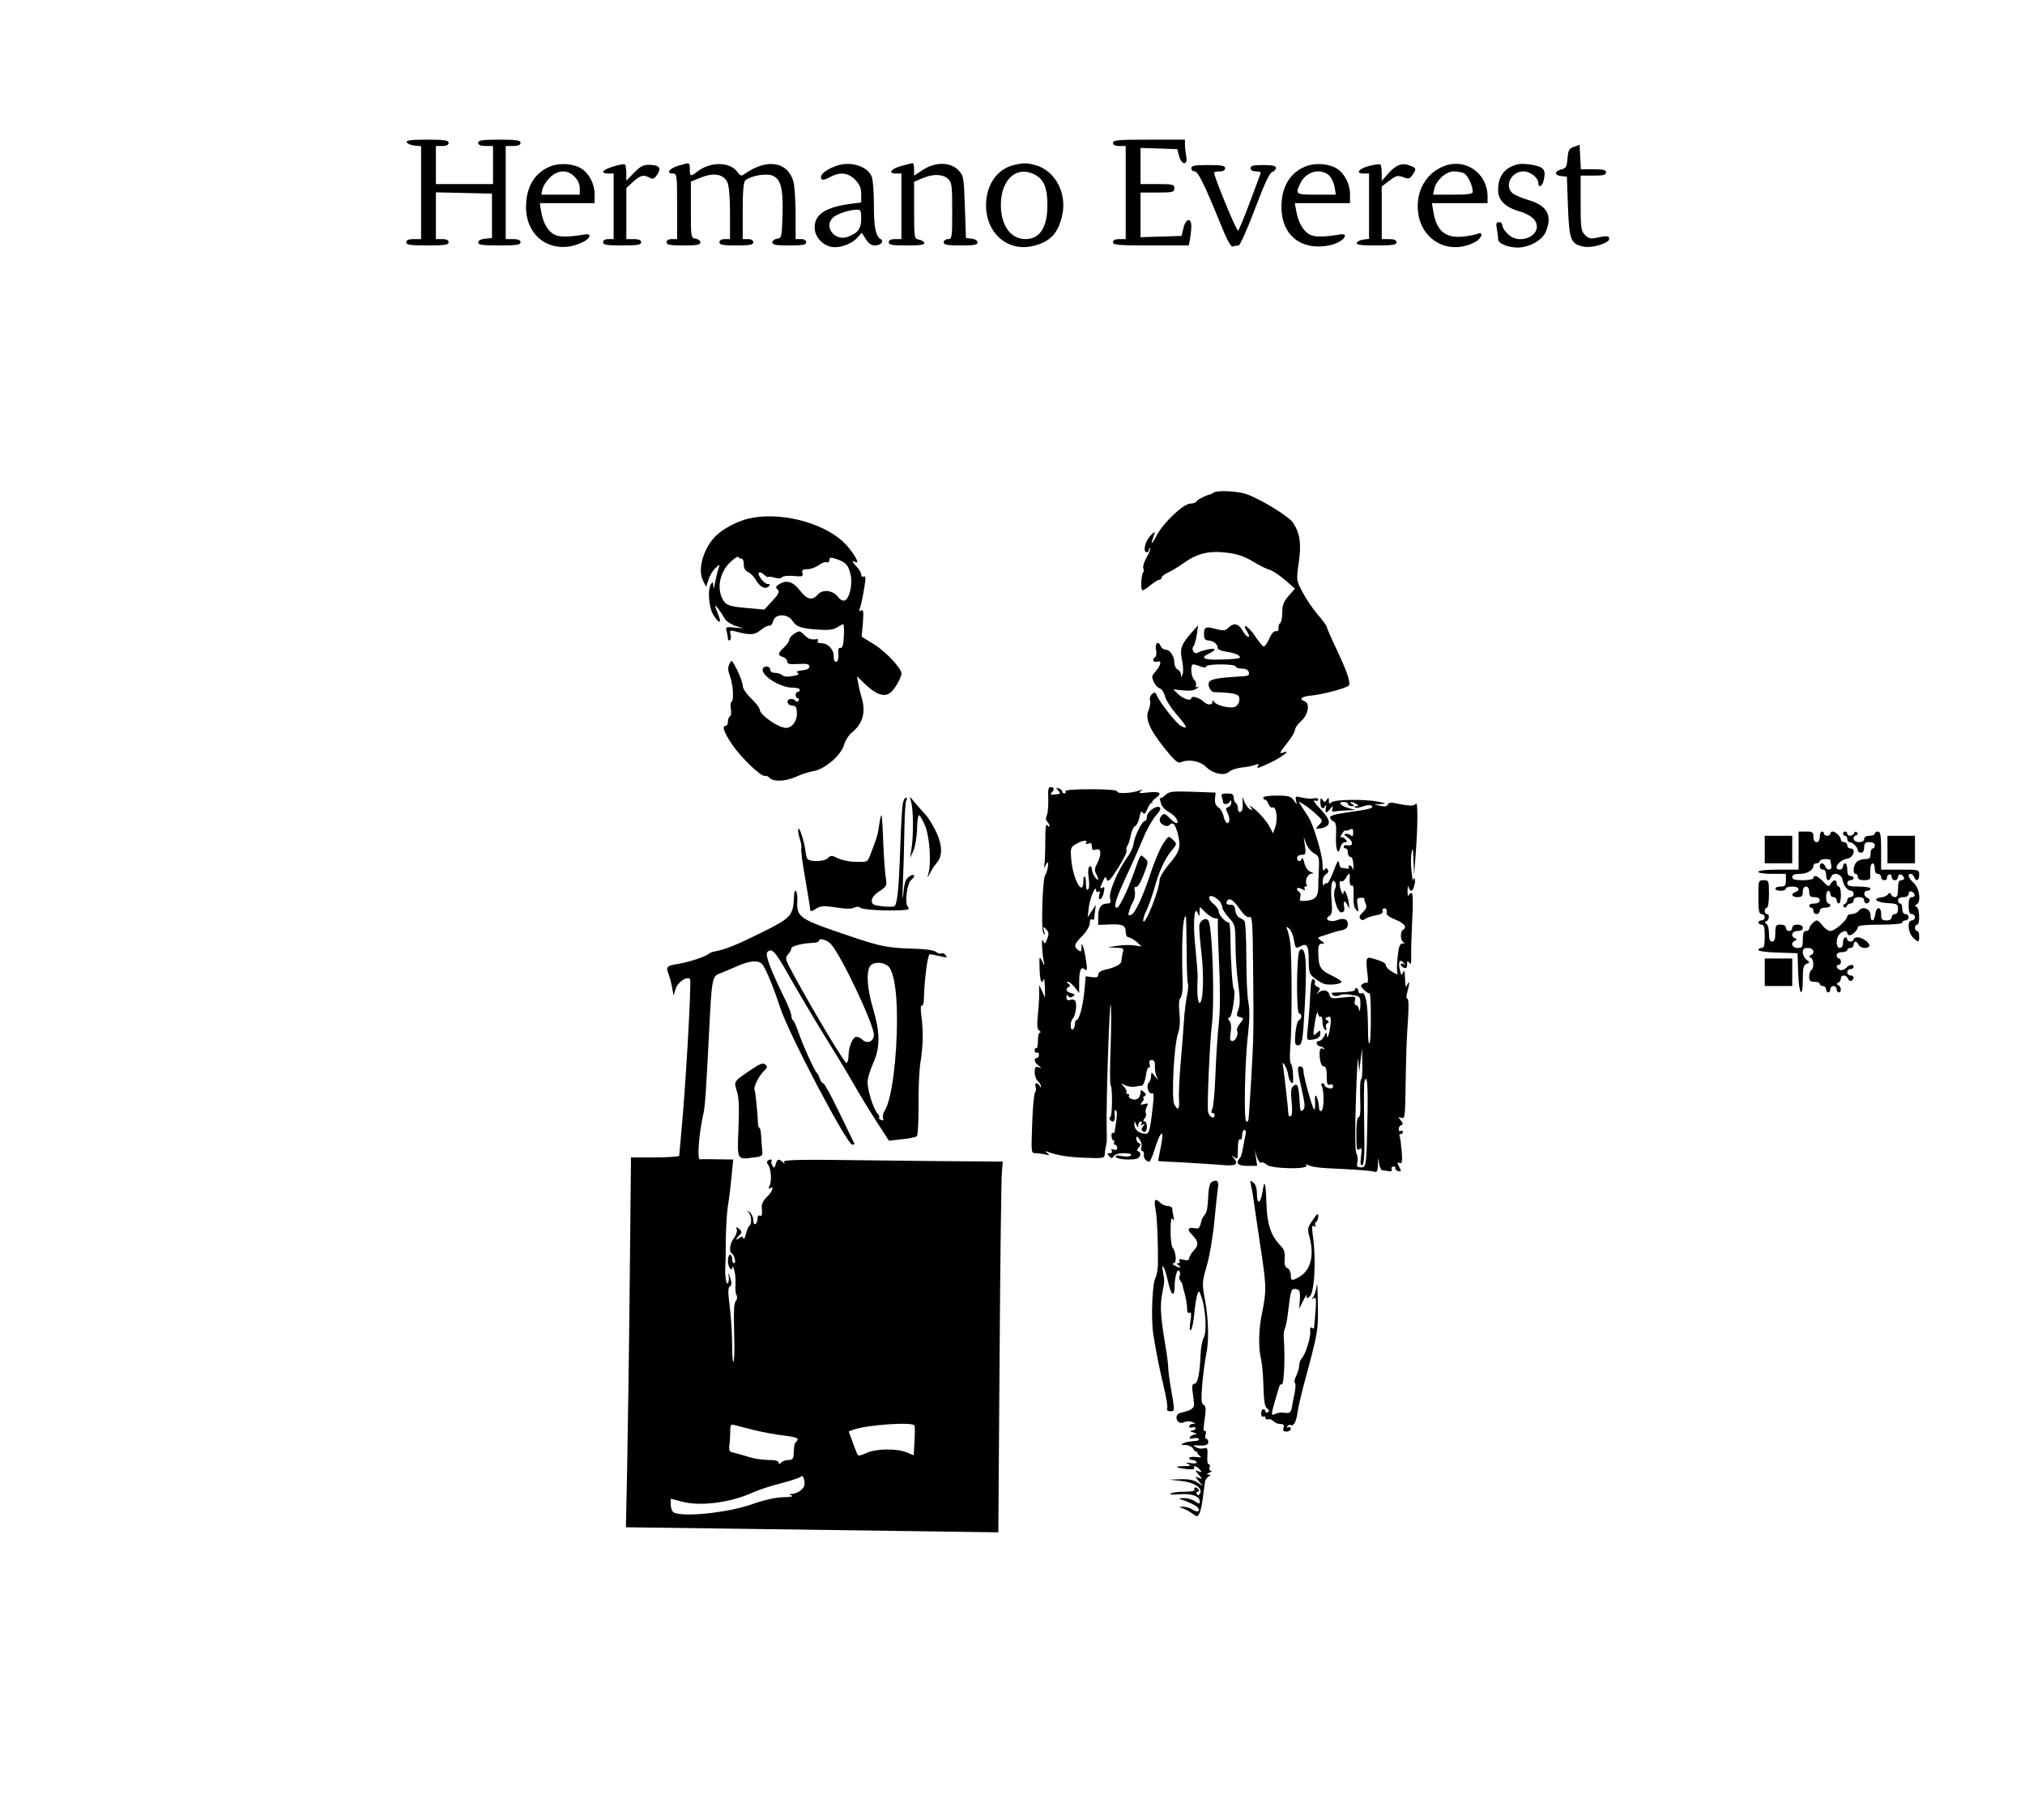 <?xml version="1.0" standalone="no"?>
<!DOCTYPE svg PUBLIC "-//W3C//DTD SVG 20010904//EN"
 "http://www.w3.org/TR/2001/REC-SVG-20010904/DTD/svg10.dtd">
<svg version="1.0" xmlns="http://www.w3.org/2000/svg"
 width="957pt" height="860pt" viewBox="0 0 957 860"
 preserveAspectRatio="xMidYMid meet">
<g transform="translate(0,860) scale(0.1,-0.1)"
fill="#000000" stroke="none">
<path d="M1922 7928 c3 -7 19 -14 36 -16 l32 -3 0 -220 0 -219 -35 0 c-24 0
-35 -5 -35 -15 0 -12 18 -15 100 -15 82 0 100 3 100 15 0 10 -10 15 -30 15
l-30 0 0 110 0 111 133 -3 132 -3 0 -105 0 -105 -32 -3 c-21 -2 -33 -9 -33
-18 0 -11 20 -14 100 -14 82 0 100 3 100 15 0 10 -11 15 -35 15 l-35 0 0 220
0 220 35 0 c24 0 35 5 35 15 0 12 -18 15 -100 15 -82 0 -100 -3 -100 -15 0
-10 11 -15 35 -15 l35 0 0 -90 0 -90 -135 0 -135 0 0 90 0 90 30 0 c20 0 30 5
30 15 0 12 -18 15 -101 15 -76 0 -100 -3 -97 -12z"/>
<path d="M5260 7925 c0 -10 10 -15 30 -15 l30 0 0 -220 0 -220 -30 0 c-20 0
-30 -5 -30 -15 0 -13 27 -15 179 -15 l179 0 6 31 c3 17 6 44 6 60 0 43 -26 37
-37 -8 l-9 -38 -97 -3 -97 -3 0 106 0 105 80 0 c73 0 80 2 80 20 0 18 -7 20
-80 20 l-80 0 0 85 0 86 87 -3 87 -3 8 -32 c12 -45 43 -46 34 -2 -3 17 -6 42
-6 55 l0 24 -170 0 c-144 0 -170 -2 -170 -15z"/>
<path d="M7438 7906 c-23 -8 -27 -16 -30 -55 -3 -38 -7 -46 -27 -51 -35 -8
-37 -28 -4 -32 l28 -3 5 -141 c6 -159 13 -178 76 -190 40 -7 119 17 119 37 0
15 -12 16 -62 5 -25 -6 -36 -3 -52 13 -19 19 -21 33 -21 151 l0 130 60 0 c47
0 60 3 60 15 0 12 -13 15 -60 15 l-59 0 -3 58 -3 58 -27 -10z"/>
<path d="M2607 7816 c-77 -28 -120 -95 -121 -191 -2 -151 130 -235 267 -170
38 18 45 43 11 37 -85 -14 -125 -13 -149 2 -30 19 -50 58 -58 109 l-6 37 130
0 129 0 0 43 c0 47 -26 98 -62 120 -35 23 -98 28 -141 13z m108 -51 c16 -15
25 -36 25 -55 l0 -30 -91 0 -91 0 6 28 c4 15 20 39 37 55 38 35 81 36 114 2z"/>
<path d="M2898 7813 c-51 -15 -64 -33 -23 -33 l25 0 0 -155 0 -155 -25 0 c-16
0 -25 -6 -25 -15 0 -12 17 -15 90 -15 73 0 90 3 90 15 0 10 -11 15 -35 15
l-35 0 0 121 0 120 32 30 c35 31 49 35 78 19 16 -8 22 -6 36 15 18 28 12 42
-21 45 -41 4 -54 -1 -89 -37 l-36 -37 0 36 c0 20 -3 39 -7 41 -5 3 -29 -2 -55
-10z"/>
<path d="M3206 7817 c-43 -13 -60 -37 -27 -37 20 0 21 -5 21 -155 l0 -155 -25
0 c-16 0 -25 -6 -25 -15 0 -12 16 -15 80 -15 63 0 80 3 80 14 0 8 -10 16 -22
18 -23 3 -23 6 -23 137 l0 133 50 20 c59 23 103 15 122 -22 8 -16 13 -70 13
-147 l0 -123 -25 0 c-16 0 -25 -6 -25 -15 0 -12 16 -15 80 -15 64 0 80 3 80
15 0 9 -9 15 -25 15 l-25 0 0 134 c0 95 4 137 13 144 26 22 98 34 128 22 40
-17 51 -62 47 -190 -3 -100 -4 -105 -25 -108 -13 -2 -23 -10 -23 -18 0 -11 17
-14 80 -14 64 0 80 3 80 15 0 9 -9 15 -25 15 l-25 0 0 118 c0 64 -5 133 -10
153 -27 96 -126 112 -232 36 -15 -10 -20 -8 -33 10 -34 49 -128 50 -188 3 -33
-26 -37 -25 -37 10 0 33 1 33 -54 17z"/>
<path d="M3961 7819 c-45 -14 -81 -38 -81 -55 0 -18 11 -18 46 1 45 23 82 19
115 -14 22 -23 29 -39 29 -69 l0 -39 -47 -6 c-121 -16 -173 -49 -173 -112 0
-41 32 -80 75 -91 37 -9 96 10 125 41 l23 25 19 -30 c12 -20 26 -30 42 -30 27
0 45 18 29 29 -25 16 -33 56 -33 160 0 60 -4 121 -10 135 -18 48 -93 74 -159
55z m109 -252 c0 -48 -15 -68 -63 -86 -62 -24 -117 49 -69 92 18 16 73 35 110
36 20 1 22 -4 22 -42z"/>
<path d="M4261 7816 c-50 -13 -67 -36 -27 -36 l26 0 0 -155 0 -155 -30 0 c-20
0 -30 -5 -30 -15 0 -12 16 -15 86 -15 64 0 85 3 82 13 -3 6 -14 13 -26 15 -21
3 -22 7 -22 138 l0 135 38 16 c50 22 97 21 122 -2 18 -16 20 -30 20 -152 0
-126 -1 -133 -20 -133 -11 0 -20 -7 -20 -15 0 -12 16 -15 80 -15 63 0 80 3 80
14 0 9 -12 16 -27 18 l-28 3 -5 147 c-5 144 -6 148 -32 175 -38 38 -109 38
-167 0 l-41 -27 0 30 c0 16 -3 30 -7 29 -5 -1 -28 -6 -52 -13z"/>
<path d="M4791 7820 c-79 -19 -131 -94 -131 -190 0 -135 106 -224 228 -191 77
20 113 59 132 144 23 104 -33 210 -125 236 -45 12 -56 12 -104 1z m99 -45 c43
-22 60 -63 60 -145 0 -104 -36 -160 -103 -160 -71 0 -117 64 -117 162 0 120
75 187 160 143z"/>
<path d="M6177 7816 c-78 -28 -120 -95 -121 -191 -1 -116 66 -189 174 -190 34
0 69 7 93 19 38 19 45 44 11 38 -85 -14 -125 -13 -149 2 -29 19 -50 57 -59
109 l-7 37 131 0 130 0 0 43 c0 47 -26 98 -62 120 -35 23 -98 28 -141 13z
m102 -43 c12 -10 24 -35 28 -55 l6 -38 -92 0 c-99 0 -101 1 -75 55 25 53 91
72 133 38z"/>
<path d="M6471 7816 c-50 -13 -67 -36 -27 -36 l26 0 0 -154 0 -155 -27 -3
c-14 -2 -28 -9 -31 -15 -3 -10 20 -13 92 -13 79 0 96 3 96 15 0 10 -11 15 -35
15 l-35 0 0 124 0 125 36 27 c31 24 39 26 65 17 25 -10 31 -9 44 10 21 30 19
34 -17 46 -36 13 -66 -1 -105 -48 l-23 -26 0 37 c0 20 -3 39 -7 41 -5 2 -28
-1 -52 -7z"/>
<path d="M6827 7816 c-78 -29 -127 -102 -127 -191 0 -151 139 -238 271 -169
32 16 42 52 12 39 -10 -4 -40 -10 -67 -13 -85 -9 -128 27 -142 118 l-7 40 132
0 131 0 0 33 c-1 108 -103 180 -203 143z m93 -36 c17 -9 40 -58 40 -86 0 -11
-22 -14 -94 -14 l-93 0 5 25 c7 41 55 85 92 85 17 0 40 -4 50 -10z"/>
<path d="M7175 7824 c-64 -15 -95 -55 -95 -123 0 -48 34 -81 104 -101 26 -7
55 -24 66 -37 52 -67 -64 -130 -125 -68 -14 13 -25 31 -25 40 0 8 -7 15 -16
15 -13 0 -15 -7 -10 -31 3 -17 6 -39 6 -49 0 -21 46 -40 94 -40 54 1 115 35
131 74 33 78 7 125 -83 151 -31 9 -65 24 -74 32 -40 36 -5 103 52 103 32 0 70
-30 70 -55 0 -23 17 -18 24 8 10 38 7 56 -12 66 -23 12 -82 20 -107 15z"/>
<path d="M5630 7805 c0 -8 7 -15 16 -15 16 0 47 -63 124 -253 31 -77 48 -106
58 -102 7 3 19 5 26 5 6 0 41 77 76 171 45 119 70 173 83 177 9 2 17 11 17 18
0 10 -16 14 -60 14 -47 0 -60 -3 -60 -15 0 -9 10 -15 26 -15 14 0 24 -3 22 -8
-1 -4 -25 -67 -52 -140 -27 -72 -52 -132 -55 -132 -9 0 -119 268 -113 275 3 3
16 5 29 5 14 0 23 6 23 15 0 12 -16 15 -80 15 -64 0 -80 -3 -80 -15z"/>
<path d="M5734 6271 c-3 -3 -9 -6 -12 -7 -17 -2 -61 -24 -67 -33 -3 -6 -16
-11 -29 -11 -33 0 -130 -92 -161 -153 -25 -47 -29 -44 -10 8 5 15 1 14 -19 -8
-26 -28 -36 -77 -16 -77 6 0 10 5 10 12 0 6 2 9 5 6 3 -3 -4 -22 -16 -42 -11
-20 -19 -42 -16 -50 3 -8 3 -17 0 -20 -10 -10 -13 -86 -4 -86 5 0 23 11 39 25
17 14 35 25 41 25 6 0 11 5 11 10 0 6 12 16 28 23 15 6 49 27 76 46 64 46 120
59 203 49 48 -5 82 -17 123 -41 31 -19 67 -37 81 -40 13 -4 45 -25 72 -48 l47
-41 -30 -34 c-24 -27 -30 -44 -30 -79 0 -24 -5 -47 -10 -50 -6 -4 -9 -14 -8
-23 2 -11 -3 -16 -12 -15 -10 2 -22 -13 -33 -38 -9 -22 -22 -37 -27 -34 -5 3
-24 26 -40 51 -32 46 -65 64 -36 19 9 -14 12 -25 6 -25 -6 0 -19 13 -28 30
-19 34 -42 38 -67 13 -15 -14 -23 -15 -58 -6 -50 14 -57 10 -57 -25 0 -21 5
-28 21 -29 25 -2 44 -18 44 -36 0 -7 18 -14 40 -17 41 -6 65 -16 65 -28 0 -4
-38 -8 -85 -9 -87 -3 -107 7 -60 29 14 6 25 15 25 19 0 8 -61 -4 -80 -16 -15
-10 -32 16 -20 30 5 6 12 31 16 55 l6 45 -30 -34 c-50 -57 -57 -76 -46 -130 6
-27 7 -57 3 -67 -7 -18 -8 -18 -8 -1 -1 10 -8 20 -16 23 -8 4 -15 18 -15 33
-1 31 -21 61 -43 61 -8 0 -17 7 -21 15 -10 28 -29 17 -23 -15 4 -16 2 -32 -3
-35 -18 -11 -10 -27 9 -22 23 6 18 -16 -10 -49 -16 -17 -17 -24 -6 -47 6 -14
19 -28 28 -30 9 -3 20 -19 24 -36 4 -18 29 -57 56 -88 50 -58 56 -73 20 -54
-22 12 -103 115 -114 145 -6 15 -10 16 -22 6 -9 -7 -13 -21 -10 -30 3 -10 0
-29 -6 -44 -19 -40 2 -91 72 -179 47 -59 66 -76 78 -70 36 16 90 8 119 -20 35
-34 86 -45 110 -25 9 9 37 18 62 21 25 2 54 8 64 13 14 5 17 4 12 -4 -10 -17
-3 -15 58 14 52 24 102 63 62 48 -23 -9 -20 -2 19 47 19 24 35 51 35 60 0 9
14 28 30 42 33 30 42 83 15 93 -28 11 -15 22 33 27 53 5 163 34 176 47 11 11
-7 65 -60 177 -24 50 -44 96 -44 101 0 4 -19 31 -43 58 -24 28 -56 76 -72 107
-29 55 -29 55 -17 139 13 91 5 141 -29 190 -22 30 -153 110 -219 133 -42 15
-143 19 -156 6z m-60 -821 c17 -6 26 -6 26 0 0 6 31 10 70 10 40 0 70 -4 70
-10 0 -5 13 -10 29 -10 19 0 30 -6 33 -18 4 -15 -3 -18 -56 -20 -76 -4 -119
-11 -129 -22 -14 -13 2 -50 21 -51 70 -2 104 -7 113 -16 15 -15 2 -51 -19 -55
-26 -6 -84 9 -93 24 -7 10 -9 10 -9 1 0 -17 -25 -16 -42 1 -20 19 -58 30 -58
16 0 -16 -41 -2 -65 22 l-20 20 47 -5 c33 -3 53 0 65 10 10 8 12 11 4 7 -9 -4
-12 -2 -9 7 3 8 -1 20 -9 27 -15 15 -18 72 -4 72 5 0 21 -4 35 -10z"/>
<path d="M3537 6149 c-51 -12 -116 -46 -150 -78 -61 -56 -93 -163 -64 -216
l14 -28 12 35 c6 20 21 44 33 54 20 19 21 19 13 -6 -5 -14 -12 -43 -16 -65 -4
-26 -7 -31 -8 -15 -1 20 -3 22 -11 10 -16 -25 -11 -103 8 -140 26 -47 46 -52
27 -6 -8 19 -15 38 -15 42 0 8 30 -32 46 -61 6 -11 29 -26 50 -33 l39 -12 -43
4 c-41 4 -44 3 -38 -17 3 -12 6 -28 6 -35 0 -7 4 -11 9 -8 5 3 7 16 3 28 -4
18 -2 20 19 15 73 -20 95 -19 125 6 16 13 34 22 40 20 7 -2 14 8 18 22 9 35
68 36 91 1 19 -29 40 -36 124 -42 47 -3 70 0 87 11 13 8 26 15 29 15 3 0 5
-26 3 -57 -2 -42 -7 -57 -16 -55 -9 2 -12 -7 -10 -29 2 -19 -2 -34 -9 -36 -9
-3 -13 6 -13 25 0 34 -27 62 -59 62 -13 0 -20 4 -16 11 4 6 1 10 -6 8 -27 -3
-39 1 -60 22 -19 19 -22 19 -45 4 -13 -8 -24 -21 -24 -28 0 -8 -11 -24 -25
-37 -30 -28 -31 -37 -5 -45 11 -3 20 -13 20 -21 0 -12 11 -15 53 -12 41 2 52
0 52 -12 0 -10 -12 -16 -34 -18 -24 -3 -30 -6 -21 -12 9 -6 2 -11 -24 -15 -24
-5 -42 -3 -49 4 -6 6 -21 11 -34 11 -14 0 -23 6 -23 15 0 16 -25 21 -34 7 -17
-29 78 -92 139 -92 19 0 35 -4 35 -10 0 -5 -4 -10 -10 -10 -5 0 -10 -7 -10
-15 0 -8 5 -15 11 -15 5 0 7 -5 3 -11 -3 -6 -9 -7 -13 -3 -12 17 -42 13 -39
-5 2 -9 12 -16 23 -16 16 0 20 -7 21 -35 2 -37 -23 -70 -51 -70 -37 0 -125 62
-125 87 0 8 -18 31 -40 52 -23 22 -40 47 -40 60 0 12 -12 45 -26 74 -26 50
-27 51 -37 29 -8 -17 -7 -32 2 -55 15 -40 21 -116 8 -124 -5 -3 -6 -18 -3 -34
3 -15 1 -31 -4 -34 -6 -3 -10 -15 -10 -26 0 -10 -4 -19 -10 -19 -20 0 -9 -31
31 -90 43 -63 137 -152 154 -147 5 2 16 -2 23 -10 19 -19 75 -16 124 6 24 11
60 23 80 26 55 9 131 73 146 123 7 23 25 51 40 62 50 40 65 97 43 166 -5 16
-12 45 -15 64 l-6 34 37 -36 c51 -49 89 -63 118 -44 21 14 55 72 55 94 0 23
-73 102 -128 136 l-60 37 6 66 c4 53 2 64 -8 58 -10 -6 -12 -4 -6 11 8 20 26
119 26 142 0 7 -4 10 -10 7 -5 -3 -10 1 -10 9 0 9 -9 25 -20 36 -21 21 -27 35
-10 25 33 -20 -13 56 -58 97 -102 92 -302 141 -445 107z m-33 -189 c6 0 12
-12 11 -27 0 -19 7 -31 21 -37 11 -5 28 -22 37 -38 19 -33 44 -45 60 -29 8 8
7 11 -5 11 -17 0 -51 44 -41 54 4 3 15 -1 25 -11 10 -9 18 -13 18 -10 0 3 13
2 30 -3 19 -5 32 -5 36 2 4 6 27 8 54 6 42 -4 47 -3 42 14 -3 14 1 18 24 18
16 0 40 9 53 19 14 10 31 17 38 14 7 -3 13 2 13 10 0 14 5 14 33 5 44 -15 57
-29 67 -74 10 -45 -5 -113 -28 -122 -8 -3 -22 4 -31 16 -24 32 -72 39 -95 13
-28 -31 -51 -26 -86 19 -33 42 -63 51 -99 28 -15 -9 -17 -14 -6 -24 10 -11 6
-21 -25 -54 l-38 -41 -78 7 c-94 8 -107 14 -124 53 -21 51 -5 118 38 161 21
20 39 33 40 28 2 -4 9 -8 16 -8z"/>
<path d="M4954 4823 c1 -32 -2 -66 -7 -77 -6 -12 -5 -22 2 -29 6 -6 11 -16 11
-21 0 -6 -5 -4 -10 4 -7 10 -10 -12 -10 -71 0 -48 -2 -99 -4 -115 -2 -16 -1
-22 1 -14 3 8 8 19 13 23 9 10 0 -44 -10 -58 -13 -17 -21 -258 -9 -275 8 -11
9 -9 3 10 -6 22 -5 23 10 8 13 -14 14 -22 5 -45 -10 -26 -12 -27 -20 -8 -9 20
-4 -68 6 -110 3 -11 -2 -6 -9 10 -14 29 -15 29 -13 -32 1 -58 10 -80 19 -51 3
7 5 -10 6 -37 l1 -50 -14 30 -14 30 0 -35 c1 -19 -2 -66 -6 -104 -5 -52 -4
-71 7 -77 7 -5 8 -9 3 -9 -6 0 -10 -18 -10 -39 0 -22 -3 -37 -7 -35 -5 3 -8
-2 -8 -11 0 -9 5 -13 10 -10 6 3 10 -1 10 -9 0 -9 -4 -16 -10 -16 -16 0 -12
-22 8 -36 16 -13 16 -14 0 -8 -15 5 -18 0 -18 -24 0 -16 7 -35 15 -42 8 -7 15
-18 14 -24 0 -7 -2 -6 -6 2 -2 6 -9 12 -15 12 -6 0 -7 -7 -4 -16 4 -9 2 -22
-3 -28 -4 -6 -11 -73 -13 -148 -5 -136 -5 -138 16 -138 11 0 32 -3 46 -6 21
-5 22 -4 10 6 -13 10 -12 11 5 5 45 -16 94 -24 178 -27 81 -3 87 -2 88 17 1
11 2 25 4 30 1 6 3 15 4 20 2 6 2 39 1 75 -3 116 13 592 19 582 3 -6 3 -93 0
-194 -4 -100 -4 -185 0 -188 9 -7 8 -150 -2 -150 -4 0 -5 -4 -2 -10 13 -21 27
-9 23 19 -2 17 0 27 5 24 8 -4 7 -27 -5 -100 -1 -7 -5 -10 -9 -7 -4 2 -7 -5
-6 -16 1 -11 5 -20 10 -20 4 0 5 -4 2 -10 -3 -5 -1 -10 4 -10 6 0 11 -7 11
-15 0 -9 -6 -12 -17 -8 -11 4 -14 3 -9 -5 4 -7 1 -12 -9 -12 -13 0 -14 -2 -3
-14 11 -12 14 -12 21 0 5 8 24 14 48 14 25 0 38 -4 34 -10 -4 -6 -21 -8 -42
-4 -26 5 -34 4 -29 -5 4 -6 30 -11 57 -11 37 0 51 4 56 17 4 10 1 19 -6 21 -9
3 -9 7 1 20 10 12 10 16 1 19 -7 3 -13 12 -13 21 1 15 3 14 15 -2 8 -11 13
-28 9 -38 -3 -10 -1 -18 4 -18 6 0 9 -8 8 -17 -3 -17 10 -32 26 -33 3 0 14 24
23 53 31 100 50 107 30 12 -7 -33 -12 -61 -11 -62 1 -1 55 -4 121 -7 66 -4
148 -9 183 -12 65 -6 78 4 50 36 -11 12 -10 12 5 1 16 -12 17 -9 17 38 0 32 4
50 10 46 6 -4 10 5 10 19 0 14 5 26 11 26 7 0 9 -9 5 -24 -3 -12 -8 -41 -12
-62 -3 -21 -10 -43 -15 -48 -22 -23 -8 -36 36 -36 l46 0 -5 38 -6 37 10 -33
c6 -18 15 -30 20 -27 6 4 17 -1 26 -9 19 -20 200 -24 188 -4 -4 7 -3 8 4 4 20
-12 53 -16 172 -21 63 -3 125 -8 138 -11 20 -6 22 -3 24 32 1 37 1 38 5 7 2
-18 10 -33 16 -34 7 0 20 -2 30 -4 12 -2 17 1 14 9 -3 7 1 13 9 13 7 0 11 -4
9 -8 -3 -4 2 -9 10 -13 18 -6 19 -1 5 24 -8 16 -7 18 4 14 13 -5 14 4 10 57
-3 35 -7 66 -10 71 -3 4 0 8 5 8 6 0 11 5 11 11 0 5 -4 7 -10 4 -5 -3 -10 0
-10 9 0 8 6 16 13 19 9 3 8 8 -3 22 -14 17 -13 18 3 12 15 -6 17 4 19 111 3
192 5 252 12 355 4 61 3 97 -3 97 -6 0 -6 12 0 32 11 40 11 60 -1 33 -6 -15
-9 -8 -10 30 -1 36 -4 44 -9 30 -7 -17 -9 -16 -16 13 -8 38 0 52 18 32 9 -10
9 -11 0 -6 -7 4 -13 3 -13 -2 0 -6 7 -12 15 -16 11 -4 15 1 15 17 0 18 2 19
10 7 8 -11 10 -3 9 30 -1 25 2 102 5 173 5 80 3 127 -3 127 -5 0 -12 -6 -14
-12 -3 -7 -5 3 -5 22 0 19 2 27 5 18 2 -10 8 -18 13 -18 10 0 23 50 15 58 -3
3 -6 -1 -6 -9 -1 -8 -5 11 -8 41 -4 30 -4 71 0 90 5 29 7 22 9 -35 l3 -70 7
95 c11 136 11 257 1 242 -8 -13 -31 -12 -108 4 -12 2 -23 -1 -25 -9 -2 -8 -13
-10 -33 -6 l-30 7 30 2 c28 2 27 3 -10 11 -63 13 -209 11 -223 -3 -9 -9 -12
-8 -12 8 0 16 -2 17 -10 4 -9 -13 -11 -13 -20 0 -8 12 -10 9 -10 -12 0 -29 14
-37 24 -15 4 6 4 2 2 -10 -5 -28 2 -29 21 -5 13 15 14 15 10 0 -4 -11 -1 -15
11 -13 9 2 35 4 57 5 l40 2 -32 9 c-38 11 -53 29 -24 29 12 0 21 -4 21 -10 0
-5 8 -10 18 -10 14 0 15 2 2 10 -8 5 -10 10 -5 10 6 0 17 -5 25 -10 12 -8 12
-10 1 -10 -8 0 -12 -3 -8 -6 3 -4 21 -1 38 5 19 7 36 8 42 2 10 -10 -10 -16
-120 -31 -60 -9 -80 -16 -77 -25 3 -8 11 -16 18 -18 9 -4 12 -24 10 -64 -3
-66 9 -102 20 -59 3 14 13 26 22 26 12 0 12 2 2 14 -7 8 -17 12 -21 9 -5 -3
-3 4 4 15 7 12 15 19 17 17 3 -2 12 0 21 4 13 7 16 4 16 -14 0 -15 -3 -20 -10
-14 -5 5 -16 9 -25 8 -11 0 -9 -4 8 -16 28 -19 29 -43 2 -38 -11 2 -20 0 -20
-6 0 -5 5 -9 10 -9 6 0 10 -9 10 -20 0 -11 6 -20 13 -20 7 0 12 -15 13 -38 1
-20 -1 -29 -3 -19 -3 9 -9 17 -14 17 -6 0 -8 -4 -5 -9 4 -5 -2 -8 -11 -6 -10
2 -21 4 -25 4 -4 1 -8 11 -10 24 -2 16 -10 4 -26 -41 -13 -34 -27 -60 -32 -57
-4 3 -11 -1 -13 -7 -3 -7 -6 -1 -6 14 -1 15 6 31 15 36 10 6 14 14 9 22 -6 9
-9 9 -16 -1 -6 -9 -9 0 -9 27 0 44 -42 184 -66 222 -8 12 -22 34 -31 48 l-17
27 24 -14 c13 -8 40 -28 59 -46 32 -29 33 -32 18 -48 -22 -21 -21 -25 3 -20
54 10 53 36 -2 94 -24 24 -35 41 -25 38 9 -4 17 -2 17 4 0 6 -9 9 -20 6 -11
-3 -36 -1 -55 3 -33 8 -35 7 -30 -13 5 -22 5 -22 -11 1 -14 19 -26 22 -80 22
-36 0 -64 -4 -64 -10 0 -5 4 -10 9 -10 5 0 13 -9 16 -21 4 -11 13 -18 20 -15
17 6 25 -59 11 -95 l-10 -27 -20 38 c-12 20 -39 52 -61 71 -22 19 -34 26 -26
16 12 -15 12 -17 -1 -12 -8 3 -19 18 -26 33 l-11 27 2 -34 c1 -20 -3 -36 -10
-38 -8 -3 -13 4 -13 16 0 11 -4 23 -10 26 -5 3 -10 15 -10 26 0 15 -7 19 -31
19 -24 0 -30 -3 -25 -16 3 -9 6 -20 6 -25 0 -14 28 -11 33 4 4 7 6 6 6 -4 1
-9 -6 -20 -14 -23 -12 -4 -14 -10 -5 -25 13 -25 13 -51 0 -51 -6 0 -13 14 -17
30 -3 17 -14 37 -25 44 -13 9 -18 23 -16 42 l3 28 -108 4 c-95 3 -111 2 -129
-15 -11 -10 -22 -17 -24 -15 -5 3 -5 2 3 -26 3 -12 18 -29 34 -38 16 -8 33
-23 39 -34 15 -29 -5 -26 -34 5 -17 18 -25 22 -34 13 -17 -17 -15 -36 6 -47
13 -7 23 -6 30 1 16 16 27 2 40 -50 13 -57 7 -78 -45 -138 -23 -28 -43 -61
-43 -73 0 -44 -69 -218 -77 -194 -2 6 4 29 15 50 10 21 26 66 36 100 22 83 51
145 83 183 26 31 26 32 6 51 -20 20 -20 20 -46 -18 -14 -21 -40 -81 -57 -133
-39 -119 -75 -196 -95 -204 -13 -5 -15 -1 -9 17 3 12 12 34 20 48 7 14 10 36
7 48 -4 14 -1 21 6 19 7 -2 23 24 36 59 23 60 23 62 4 78 -21 20 -16 26 -56
-85 -25 -70 -64 -150 -74 -150 -20 0 -7 41 56 175 18 39 48 106 66 150 18 44
46 94 62 111 19 21 25 34 17 39 -16 10 -60 -22 -60 -45 0 -11 -4 -20 -10 -20
-13 0 -49 -73 -53 -108 -2 -16 -15 -44 -29 -63 -44 -59 -89 -165 -82 -194 5
-20 3 -25 -13 -25 -29 0 -43 -20 -43 -62 l0 -39 54 2 c63 2 76 -4 76 -37 0
-13 6 -24 13 -24 8 0 25 -10 38 -21 l24 -22 -35 5 c-19 3 -55 2 -80 -2 l-45
-7 39 -2 c35 -1 38 -3 32 -23 -3 -13 -6 -30 -6 -39 0 -16 -29 -32 -82 -43 -16
-4 -28 -13 -28 -22 0 -12 -7 -15 -29 -12 l-30 4 -6 -65 c-7 -74 -24 -141 -37
-141 -4 0 -8 -9 -8 -19 0 -11 -4 -23 -10 -26 -13 -8 -13 38 -1 50 13 13 21 62
14 81 -3 9 -13 12 -24 9 -14 -5 -19 -1 -19 12 0 12 3 14 8 6 5 -8 12 -9 22 -2
12 7 11 10 -7 15 -25 7 -30 19 -12 30 8 4 7 9 -2 15 -9 6 -10 9 -2 9 6 0 21
-12 32 -26 l21 -27 0 46 c0 61 8 81 26 66 12 -10 13 -3 7 37 -3 27 -10 58 -14
69 -7 18 -8 18 -8 -4 -1 -20 -3 -21 -16 -11 -22 18 -19 27 20 67 20 21 35 46
35 60 0 14 4 21 10 18 6 -3 10 -3 11 2 0 4 2 21 4 38 l4 29 -19 -29 -20 -30 6
50 c6 45 34 108 34 77 0 -7 5 -10 11 -6 8 4 9 0 4 -15 -3 -11 -2 -21 3 -21 5
0 12 10 16 23 8 32 7 39 -4 32 -13 -8 -13 -2 2 30 11 24 13 25 19 8 5 -14 16
-3 53 55 25 40 44 78 40 83 -3 5 -1 15 4 22 5 7 12 29 16 50 4 21 13 40 21 43
7 3 16 22 20 42 5 26 9 32 15 22 7 -11 12 -7 23 18 7 18 16 30 20 27 4 -3 5
-2 2 2 -3 3 4 12 15 20 35 24 23 34 -32 28 -42 -5 -50 -4 -38 5 12 10 12 11
-5 4 -36 -13 -105 -17 -105 -5 0 7 -41 11 -126 11 -81 0 -123 -4 -119 -10 3
-5 1 -10 -4 -10 -6 0 -11 4 -11 9 0 5 -7 12 -16 15 -14 5 -15 4 -4 -9 14 -17
14 -17 -18 -20 -17 -2 -20 1 -13 8 15 15 14 27 -4 27 -11 0 -13 -13 -11 -57z
m1256 -256 c23 -12 25 -18 23 -72 -2 -33 -3 -74 -3 -90 -1 -43 -13 -57 -55
-62 -32 -3 -36 -1 -30 16 3 11 1 22 -5 26 -20 12 -10 26 11 14 15 -8 19 -8 15
0 -4 6 -2 11 4 11 6 0 8 5 5 10 -10 17 5 50 23 51 13 0 12 2 -5 9 -13 5 -24
22 -29 42 -4 18 -9 27 -11 21 -6 -18 -23 -16 -23 2 0 9 9 15 21 15 20 0 21 4
16 43 l-6 42 12 -33 c7 -18 24 -38 37 -45z m-1077 50 c-4 -6 0 -8 10 -4 13 5
17 1 17 -14 0 -16 4 -19 20 -14 25 8 27 -22 5 -66 -12 -21 -13 -34 -5 -48 15
-29 12 -39 -5 -17 -8 11 -15 28 -15 39 0 10 -5 15 -11 12 -7 -5 -8 -25 -4 -55
4 -29 3 -50 -4 -54 -6 -4 -9 6 -9 24 1 17 -2 33 -5 37 -4 3 -7 -5 -7 -20 0
-79 -48 3 -57 97 -5 58 -4 62 22 77 30 18 57 21 48 6z m1246 -159 c-3 -29 2
-49 11 -43 6 3 8 -15 7 -47 -2 -35 2 -58 12 -68 12 -13 13 -10 7 21 -5 30 -3
35 14 36 11 1 19 -1 18 -5 -1 -4 2 -15 7 -25 5 -13 1 -24 -15 -39 -15 -14 -18
-24 -11 -31 7 -7 14 -7 23 0 7 6 30 13 50 17 25 4 35 11 32 20 -3 7 1 13 9 13
9 0 12 -7 10 -17 -3 -13 7 -22 41 -36 44 -18 57 -36 36 -49 -14 -9 -12 -52 3
-58 7 -4 6 -6 -5 -6 -13 -1 -18 -15 -23 -65 -4 -36 -4 -70 0 -77 5 -6 -6 -4
-24 7 -17 10 -31 24 -31 30 0 12 -14 20 -62 34 -33 10 -35 5 -24 -87 2 -18 0
-31 -3 -28 -4 2 -13 0 -21 -5 -12 -8 -11 -12 7 -29 11 -11 23 -18 25 -15 8 8
9 -211 1 -233 -5 -14 -8 11 -8 70 -1 116 -11 171 -31 163 -8 -3 -14 1 -14 9 0
8 -5 15 -11 15 -5 0 -8 -3 -5 -8 4 -6 -35 -12 -98 -13 -14 0 -16 -3 -8 -11 6
-6 18 -7 29 -3 18 8 41 8 81 -1 19 -4 22 -10 21 -47 -1 -23 -4 -32 -6 -19 -2
12 -9 22 -15 22 -6 0 -8 10 -5 21 6 21 3 21 -54 15 -56 -7 -61 -5 -66 13 -6
23 -32 27 -53 9 -12 -11 -12 -10 -1 4 11 15 11 19 -3 24 -10 4 -15 12 -12 19
3 8 -1 15 -7 18 -9 3 -13 -19 -15 -77 -2 -44 -7 -111 -11 -147 -7 -64 -6 -66
16 -63 30 3 43 12 43 31 0 15 -2 15 -18 0 -17 -16 -18 -14 -8 51 6 37 12 57
14 44 2 -12 8 -20 13 -17 5 4 9 -7 9 -24 0 -16 5 -33 12 -37 7 -5 9 -2 5 9 -3
9 -1 18 6 21 9 3 9 7 -1 14 -11 7 -11 10 2 15 12 5 16 0 15 -21 -2 -40 -16
-92 -18 -67 -2 19 -3 19 -13 -2 -6 -13 -17 -23 -25 -23 -8 0 -13 -6 -10 -12 2
-7 9 -13 15 -13 5 0 14 -4 19 -9 4 -5 3 -6 -4 -3 -15 9 -20 -7 -15 -49 3 -20
10 -34 18 -34 10 0 14 -13 14 -46 0 -37 3 -45 15 -40 9 3 15 0 15 -8 0 -9 -7
-12 -20 -9 -11 3 -20 9 -20 14 0 5 -5 9 -11 9 -5 0 -7 -5 -3 -12 12 -19 12
-107 0 -117 -7 -6 -12 0 -13 20 -1 16 -6 37 -11 46 -7 11 -9 4 -7 -26 1 -23
-1 -39 -5 -34 -10 12 -50 157 -50 182 0 12 -6 21 -15 21 -16 0 -15 -11 10
-124 13 -57 13 -72 3 -82 -11 -11 -14 -4 -16 39 -4 75 -10 91 -29 75 -12 -10
-14 -25 -9 -74 4 -39 3 -65 -4 -69 -5 -3 -10 0 -11 7 -1 29 -19 185 -24 218
-5 31 -5 33 7 15 7 -11 14 -31 16 -45 4 -29 21 -52 23 -30 2 33 -3 76 -11 84
-5 4 -5 40 -2 80 8 81 8 419 0 486 -3 25 -9 54 -14 65 -7 17 -6 18 8 7 9 -7
19 -31 23 -53 7 -43 8 -43 34 -30 28 15 36 0 36 -67 0 -55 3 -66 25 -83 14
-11 34 -24 45 -28 22 -9 85 -3 85 9 0 4 -22 18 -49 31 -52 24 -61 41 -61 115
0 25 4 34 17 34 15 0 14 2 -3 14 -19 14 -19 15 1 21 61 20 72 24 98 29 18 5
27 13 27 27 0 25 -19 33 -52 20 -32 -12 -62 4 -37 19 14 8 16 21 12 74 -6 71
2 111 17 86 5 -8 5 -21 -1 -31 -14 -27 11 -115 32 -111 11 2 15 10 11 27 -6
31 5 32 18 3 7 -18 8 -13 4 17 -7 41 -23 72 -25 45 0 -10 -4 -7 -9 5 -12 27
-12 57 -1 50 6 -3 15 4 21 15 12 23 22 26 19 8z m-612 -121 c4 -6 9 -19 10
-28 1 -9 16 -30 32 -48 28 -30 29 -35 30 -129 0 -53 6 -137 13 -185 9 -67 9
-95 0 -119 -10 -27 -9 -31 8 -35 19 -5 19 -6 0 -30 -11 -14 -17 -29 -14 -34 9
-15 -6 -49 -22 -49 -11 0 -13 9 -8 40 4 25 2 45 -5 54 -9 11 -9 15 1 18 11 4
29 124 19 133 -7 7 -15 137 -16 233 0 45 -3 82 -7 82 -16 0 -48 35 -48 51 0
10 -12 27 -26 38 -29 23 -25 47 6 31 10 -6 22 -16 27 -23z m91 -32 c21 -30 36
-43 47 -39 13 5 15 -23 17 -232 3 -300 3 -339 -10 -554 -13 -204 -10 -180 -22
-180 -13 0 -7 293 9 423 7 58 7 106 1 139 -6 28 -10 123 -10 212 0 88 -4 166
-8 172 -4 6 -15 13 -24 17 -9 3 -18 18 -20 34 -2 21 -8 28 -24 27 -14 0 -20 4
-17 13 9 24 29 14 61 -32z m-114 -45 c9 0 15 -3 12 -8 -2 -4 0 -93 5 -199 6
-128 6 -223 -1 -289 -6 -55 -13 -164 -16 -244 -3 -80 -10 -153 -15 -162 -6
-12 -6 -18 1 -18 5 0 10 -4 10 -10 0 -23 -28 -8 -31 18 -5 32 9 336 18 407 14
111 3 463 -16 494 -11 17 -39 3 -43 -22 -2 -12 3 -71 10 -132 13 -111 8 -235
-9 -235 -9 0 -13 55 -9 115 1 16 -4 79 -10 140 -13 112 -7 212 10 170 8 -18 9
-18 9 4 l1 25 28 -27 c15 -15 36 -27 46 -27z m-136 -145 c0 -85 3 -159 6 -164
3 -5 1 -32 -5 -59 -5 -28 -12 -81 -14 -119 -2 -37 -9 -124 -15 -193 -6 -69
-10 -146 -8 -173 3 -50 -5 -60 -22 -27 -15 27 -2 281 17 335 9 26 11 58 7 97
-4 38 -3 63 5 72 7 8 11 40 10 72 -6 186 0 314 15 314 2 0 3 -70 4 -155z m822
-525 l7 55 1 -72 c1 -40 -1 -73 -5 -73 -5 0 -6 -40 -5 -90 3 -61 0 -90 -7 -90
-7 0 -11 -29 -11 -81 0 -68 2 -80 14 -70 11 10 13 4 8 -35 -4 -34 -2 -45 7
-40 8 5 11 59 8 195 -2 103 -1 193 1 199 12 38 17 -5 15 -140 -5 -266 -5 -267
-34 -265 -16 1 -19 6 -14 24 3 13 1 32 -5 42 -6 13 -7 102 -2 258 4 131 9 213
11 183 l5 -55 6 55z m-972 -27 c-1 -16 2 -37 7 -48 l8 -20 -16 20 c-16 20 -16
20 -17 0 0 -12 -5 -26 -11 -32 -14 -14 -1 -56 15 -50 9 4 10 -11 4 -62 -14
-124 -17 -132 -41 -129 -29 4 -47 22 -46 45 0 16 1 16 9 -2 7 -17 9 -17 9 -2
1 9 6 17 12 17 5 0 7 -5 3 -12 -5 -7 -3 -8 7 -3 11 7 12 6 2 -7 -7 -8 -10 -18
-6 -21 13 -14 23 -6 23 18 0 14 -5 25 -11 25 -8 0 -8 4 1 15 6 8 9 19 5 24 -3
6 -1 19 4 30 9 17 8 18 -12 13 -20 -5 -20 -4 -8 11 7 9 10 17 5 17 -5 0 -3 4
4 9 10 6 10 10 -3 21 -12 10 -15 10 -15 -1 0 -27 -17 -41 -39 -34 -12 3 -19
11 -16 16 4 5 1 9 -6 9 -7 0 -9 3 -6 7 4 3 -1 15 -10 26 -17 19 -17 20 4 8 12
-6 32 -9 45 -7 13 3 28 5 34 5 7 1 15 21 19 46 3 25 10 43 15 40 4 -3 6 4 3
15 -4 14 0 20 10 20 11 0 16 -9 15 -27z"/>
<path d="M6142 4108 c-15 -15 -17 -298 -2 -298 14 0 13 -27 -2 -32 -6 -2 -13
-30 -16 -61 -4 -48 -2 -57 12 -57 20 0 23 17 32 180 12 215 5 297 -24 268z"/>
<path d="M4266 4798 c-3 -18 -8 -105 -11 -193 -7 -211 -15 -283 -29 -288 -7
-3 -33 -3 -59 0 -40 5 -47 9 -47 27 0 13 14 30 36 44 35 23 36 26 30 65 -4 23
-9 98 -12 166 -2 69 -6 126 -8 128 -2 3 -7 -18 -11 -45 -6 -46 -11 -63 -44
-147 -11 -29 -14 -30 -66 -28 -30 0 -68 8 -86 17 -27 14 -33 14 -46 1 -18 -19
-92 -20 -99 -1 -3 7 -6 24 -8 37 -5 43 -29 114 -33 102 -3 -7 1 -29 7 -48 6
-19 9 -38 7 -43 -3 -4 5 -70 19 -147 13 -77 24 -144 24 -149 0 -4 12 -1 26 9
21 13 36 15 77 9 68 -11 89 -11 108 -2 9 4 20 3 25 -2 9 -9 104 -15 188 -12
41 2 47 4 36 17 -15 18 -4 109 16 126 23 19 16 33 -8 17 -19 -13 -24 -28 -29
-84 -4 -38 -5 -15 -2 51 3 66 6 179 7 250 1 72 5 136 9 143 5 6 4 12 -2 12 -6
0 -12 -15 -15 -32z"/>
<path d="M4307 4805 c10 -37 10 -166 0 -220 l-6 -40 16 35 c8 20 16 65 17 102
0 38 5 67 10 65 5 -2 18 -25 29 -52 21 -53 29 -178 14 -225 -6 -21 -5 -20 9 5
9 17 23 38 31 47 28 31 27 83 -2 145 -15 32 -38 69 -51 83 -13 14 -35 39 -49
55 l-25 30 7 -30z"/>
<path d="M8500 4580 l0 -90 -95 0 c-57 0 -95 -4 -95 -10 0 -6 28 -10 65 -10
l65 0 0 -30 c0 -25 -4 -30 -25 -30 -14 0 -25 -4 -25 -10 0 -5 11 -10 25 -10
14 0 25 5 25 10 0 6 14 10 30 10 31 0 41 -16 15 -26 -24 -9 -17 -24 10 -24 20
0 25 5 25 25 0 16 6 25 15 25 9 0 15 -9 15 -25 0 -20 5 -25 25 -25 16 0 25 -6
25 -15 0 -9 -9 -15 -25 -15 -14 0 -25 -4 -25 -10 0 -5 5 -10 10 -10 6 0 10 -7
10 -15 0 -8 7 -15 15 -15 8 0 15 7 15 15 0 9 9 15 25 15 14 0 25 5 25 10 0 6
-4 10 -10 10 -5 0 -10 14 -10 30 0 17 5 30 10 30 6 0 10 -7 10 -15 0 -8 7 -15
15 -15 8 0 15 -7 15 -15 0 -8 5 -15 10 -15 6 0 10 18 10 40 0 22 -4 40 -10 40
-5 0 -10 7 -10 15 0 20 -17 19 -28 -2 -9 -15 -12 -14 -35 10 -25 27 -47 35
-47 17 0 -5 -22 -10 -50 -10 -38 0 -50 4 -50 15 0 11 11 15 36 15 35 0 64 18
64 39 0 6 7 11 15 11 8 0 15 5 15 10 0 11 50 14 51 3 0 -5 2 -16 4 -25 4 -22
-21 -24 -29 -3 -3 8 -10 15 -16 15 -5 0 -10 -7 -10 -15 0 -8 7 -15 15 -15 9 0
15 -9 15 -25 0 -28 15 -34 24 -9 9 25 50 14 54 -15 4 -26 24 -51 41 -51 6 0
11 -7 11 -15 0 -8 -7 -15 -15 -15 -8 0 -15 -6 -15 -14 0 -8 -6 -16 -12 -19 -8
-2 -9 -8 -4 -13 5 -5 11 -4 13 4 3 6 11 12 19 12 8 0 14 7 14 15 0 9 9 15 25
15 16 0 25 -6 25 -15 0 -17 16 -20 25 -5 3 6 -1 13 -9 16 -20 8 -21 34 -1 34
8 0 15 5 15 10 0 6 -25 10 -55 10 -42 0 -55 3 -55 15 0 8 7 15 15 15 8 0 15 5
15 10 0 6 -7 10 -15 10 -10 0 -15 10 -15 30 0 17 -4 30 -10 30 -5 0 -10 -7
-10 -15 0 -8 -7 -15 -15 -15 -36 0 -4 46 36 52 28 4 42 48 15 48 -9 0 -16 7
-16 15 0 8 -7 15 -15 15 -8 0 -15 5 -15 11 0 14 -25 39 -39 39 -6 0 -11 -4
-11 -10 0 -5 -7 -10 -15 -10 -8 0 -15 5 -15 10 0 6 -4 10 -10 10 -5 0 -10 -11
-10 -25 0 -16 -6 -25 -15 -25 -9 0 -15 9 -15 25 0 22 -4 25 -35 25 l-35 0 0
-90z"/>
<path d="M8710 4660 c0 -5 5 -10 10 -10 6 0 10 -7 10 -15 0 -8 5 -15 11 -15
14 0 39 -25 39 -39 0 -6 7 -11 15 -11 9 0 15 9 15 25 0 20 5 25 25 25 16 0 25
-6 25 -15 0 -8 -4 -15 -10 -15 -5 0 -10 -11 -10 -25 0 -20 -5 -25 -26 -25 -14
0 -32 -6 -40 -14 -16 -17 -19 -56 -4 -56 6 0 10 -7 10 -15 0 -10 10 -15 30
-15 19 0 30 5 29 13 -1 6 -1 24 0 40 1 34 21 36 21 2 0 -16 6 -25 15 -25 8 0
15 -7 15 -15 0 -8 7 -15 15 -15 8 0 14 5 13 11 -2 6 3 14 10 16 6 3 12 -2 12
-11 0 -9 7 -16 15 -16 8 0 15 7 15 16 0 17 22 14 28 -4 2 -7 -3 -12 -12 -12
-12 0 -16 -10 -16 -40 0 -28 -4 -40 -14 -40 -8 0 -17 6 -19 13 -4 9 -8 9 -14
1 -4 -7 -19 -14 -33 -15 -43 -6 -23 -24 30 -27 46 -3 50 -5 50 -28 0 -15 -6
-24 -15 -24 -8 0 -15 -7 -15 -15 0 -9 -9 -15 -25 -15 -21 0 -25 5 -25 31 0 38
-24 35 -28 -4 -4 -34 -22 -36 -22 -3 0 31 -38 46 -55 22 -7 -9 -22 -16 -34
-16 -11 0 -21 -5 -21 -10 0 -18 -59 -70 -79 -70 -10 0 -27 11 -37 25 -10 14
-23 25 -27 25 -12 0 -37 -27 -37 -39 0 -6 -7 -11 -15 -11 -11 0 -15 -11 -15
-40 0 -36 -2 -40 -25 -40 -26 0 -35 24 -12 34 10 5 10 7 0 12 -23 10 -14 34
12 34 16 0 25 6 25 15 0 9 -9 15 -25 15 -16 0 -25 -6 -25 -15 0 -8 -7 -15 -15
-15 -8 0 -15 7 -15 15 0 9 -9 15 -25 15 -22 0 -25 -4 -25 -40 0 -29 -4 -40
-15 -40 -11 0 -15 11 -15 39 0 22 -6 42 -12 45 -10 5 -10 7 0 12 14 7 16 34 2
34 -5 0 -10 7 -10 15 0 8 5 15 10 15 6 0 10 28 10 65 0 63 -1 65 -25 65 -25 0
-25 -1 -25 -80 0 -64 3 -80 15 -80 8 0 15 -7 15 -15 0 -8 -7 -15 -15 -15 -8 0
-15 -4 -15 -10 0 -5 7 -10 15 -10 12 0 15 -13 15 -55 0 -42 -3 -55 -15 -55 -8
0 -15 -4 -15 -10 0 -5 42 -11 93 -12 l92 -3 3 -92 c3 -104 22 -129 22 -29 0
52 3 65 18 71 16 6 16 7 0 19 -10 7 -18 23 -18 35 0 16 6 21 25 21 26 0 35
-24 13 -34 -10 -5 -10 -7 0 -12 14 -7 16 -50 2 -59 -5 -3 -10 -17 -10 -31 0
-19 5 -24 25 -24 14 0 25 -4 25 -10 0 -5 7 -10 15 -10 8 0 15 -7 15 -15 0 -8
5 -15 10 -15 6 0 10 7 10 15 0 8 7 15 15 15 8 0 15 -7 15 -15 0 -8 5 -15 10
-15 14 0 12 27 -2 34 -10 5 -10 7 0 12 6 3 12 12 12 20 0 19 26 18 34 -2 3 -8
10 -12 16 -9 15 9 12 25 -5 25 -8 0 -15 7 -15 15 0 8 7 15 15 15 8 0 15 5 15
10 0 15 -19 12 -36 -5 -8 -8 -21 -12 -29 -9 -17 7 -20 24 -5 24 6 0 10 7 10
15 0 8 -4 15 -10 15 -5 0 -10 7 -10 15 0 9 9 15 25 15 14 0 25 5 25 10 0 6 7
10 15 10 8 0 15 7 15 15 0 8 4 15 9 15 5 0 11 -7 15 -15 6 -16 41 -21 50 -7 7
12 -31 42 -54 42 -11 0 -20 -4 -20 -10 0 -5 -7 -10 -15 -10 -8 0 -15 5 -15 10
0 6 -4 10 -10 10 -5 0 -10 -11 -10 -25 0 -16 -6 -25 -15 -25 -19 0 -20 46 -1
66 17 16 36 19 36 4 0 -5 5 -10 11 -10 14 0 39 25 39 39 0 7 37 11 105 11 63
0 105 4 105 10 0 6 7 10 15 10 8 0 15 7 15 15 0 8 -7 15 -15 15 -9 0 -15 9
-15 25 0 14 -4 25 -10 25 -5 0 -10 7 -10 15 0 9 9 15 25 15 16 0 25 6 25 16 0
17 22 14 28 -4 2 -7 -3 -12 -12 -12 -12 0 -16 -10 -16 -40 0 -29 4 -40 15 -40
8 0 15 -7 15 -15 0 -8 -7 -15 -15 -15 -22 0 -19 -56 5 -80 26 -26 30 -25 30 5
0 14 -4 25 -10 25 -5 0 -10 7 -10 15 0 8 5 15 10 15 15 0 12 77 -2 84 -10 5
-10 7 0 12 22 10 14 75 -13 100 -26 24 -33 44 -15 44 6 0 13 -7 16 -15 9 -24
24 -17 24 10 0 25 -1 25 -90 25 l-90 0 0 90 c0 73 -3 90 -15 90 -8 0 -15 -4
-15 -10 0 -5 -11 -10 -25 -10 -16 0 -25 -6 -25 -15 0 -9 -9 -15 -25 -15 -26 0
-35 25 -12 33 7 2 8 8 3 13 -5 5 -11 4 -13 -3 -5 -15 -33 -17 -33 -3 0 6 -4
10 -10 10 -5 0 -10 -4 -10 -10z"/>
<path d="M8340 4585 l0 -65 65 0 65 0 0 65 0 65 -65 0 -65 0 0 -65z"/>
<path d="M8920 4585 l0 -65 65 0 65 0 0 65 0 65 -65 0 -65 0 0 -65z"/>
<path d="M3752 4354 c-4 -81 -15 -93 -152 -161 -115 -57 -173 -81 -224 -90
-11 -2 -24 -8 -30 -13 -16 -13 -94 -38 -144 -46 -50 -8 -56 -14 -43 -46 5 -13
13 -41 17 -63 l7 -40 10 31 c9 32 53 62 68 47 8 -8 -21 -517 -41 -722 -5 -58
-10 -108 -10 -113 0 -4 -51 -8 -114 -8 l-114 0 -6 -587 c-3 -324 -9 -717 -12
-874 l-6 -287 449 -6 c246 -3 642 -9 879 -12 l432 -6 6 828 c3 456 8 850 11
877 l4 47 -102 1 c-56 0 -290 2 -521 5 -346 5 -417 3 -411 -8 6 -10 5 -11 -6
0 -19 17 -26 15 -33 -10 -5 -19 -8 -20 -15 -8 -5 8 -7 18 -5 22 6 10 -10 11
-19 1 -4 -3 -2 -12 3 -18 14 -17 18 -76 7 -99 -6 -13 -6 -16 2 -12 22 14 11
-17 -15 -41 -14 -13 -25 -33 -24 -46 3 -37 1 -48 -10 -42 -5 3 -10 -3 -10 -14
0 -11 -4 -23 -10 -26 -6 -3 -10 4 -10 18 0 14 -8 31 -17 38 -15 11 -16 11 -5
-1 14 -16 16 -56 3 -64 -4 -3 -12 -20 -16 -38 -4 -18 -9 -27 -12 -20 -4 10 -8
10 -19 1 -19 -15 -18 -4 1 14 13 13 12 17 -2 29 -14 11 -16 11 -11 -3 3 -8 -3
-26 -13 -40 -20 -25 -25 -64 -10 -73 12 -8 21 -46 10 -46 -5 0 -9 9 -9 20 0
11 -4 20 -10 20 -5 0 -10 -13 -10 -29 0 -29 19 -55 21 -29 0 7 4 0 9 -15 5
-15 7 -45 6 -67 -2 -21 0 -44 5 -51 4 -8 3 -19 -2 -25 -11 -14 -12 -35 -9
-177 2 -59 0 -110 -4 -114 -3 -3 -6 33 -6 82 0 49 -5 129 -11 178 -9 69 -9 91
0 97 9 5 10 16 2 41 -9 28 -10 29 -7 6 2 -15 -1 -30 -5 -33 -8 -5 -14 46 -11
86 1 8 2 62 2 120 1 58 5 130 10 160 5 30 13 92 17 138 l8 82 -75 1 c-41 1
-78 1 -82 0 -15 -2 -4 129 17 219 7 32 12 104 25 360 14 283 15 286 54 300 17
7 49 20 71 30 65 30 108 34 127 13 16 -17 53 -107 84 -202 40 -125 317 -651
342 -651 7 0 11 3 9 8 -3 4 -34 69 -71 145 -36 75 -70 137 -75 137 -5 0 -13
10 -17 23 -4 12 -10 24 -14 27 -10 8 -65 128 -86 190 -11 30 -22 57 -26 58 -5
2 -8 12 -8 22 0 10 -17 53 -39 96 -64 132 -86 193 -74 205 21 21 38 2 107
-122 39 -68 110 -189 159 -268 49 -79 113 -184 142 -235 28 -50 78 -131 109
-179 l57 -88 62 7 c34 3 66 10 70 14 5 4 8 69 8 143 -1 75 3 164 8 199 14 86
15 152 6 222 -5 35 -4 57 1 54 5 -4 9 8 10 25 2 93 18 217 28 217 6 0 28 -4
49 -9 32 -8 36 -7 26 5 -6 8 -15 11 -21 8 -5 -3 -16 0 -24 7 -9 8 -49 14 -97
15 -132 4 -161 9 -317 62 -230 77 -246 87 -242 162 2 19 -1 41 -6 48 -6 8 -9
-4 -10 -34z m175 -216 c48 -52 203 -379 203 -429 0 -31 -32 -45 -54 -23 -8 8
-21 14 -29 14 -17 0 -37 -49 -37 -91 0 -15 -4 -30 -9 -33 -7 -5 -154 239 -253
422 -37 68 -39 75 -24 91 9 10 16 23 16 29 0 11 51 24 102 26 16 1 28 4 28 9
0 16 38 6 57 -15z m268 -102 c27 -20 44 -112 44 -246 1 -187 -25 -388 -57
-437 -8 -13 -12 -29 -9 -37 4 -10 1 -13 -9 -9 -8 3 -12 8 -9 11 3 3 -1 12 -9
21 -19 22 -46 108 -46 147 0 17 12 57 26 88 34 74 34 145 0 259 -27 92 -33
165 -16 198 13 23 57 25 85 5z m-630 -2195 c44 -11 108 -22 143 -26 59 -7 71
-13 55 -29 -9 -9 -10 -14 -12 -56 -1 -24 -5 -30 -24 -30 -13 0 -28 -5 -35 -12
-9 -9 -12 -9 -12 0 0 8 -17 12 -48 12 -27 0 -68 6 -93 14 -24 8 -56 17 -70 20
-23 5 -25 10 -22 38 3 18 4 48 4 66 0 26 4 32 17 28 9 -3 53 -14 97 -25z m757
22 c2 -5 2 -38 0 -75 l-4 -66 -33 14 c-47 19 -146 18 -190 -3 -19 -9 -37 -14
-40 -11 -3 3 -14 29 -24 59 l-20 54 22 8 c60 23 281 38 289 20z m-536 -305
c-12 -10 -30 -18 -41 -18 -18 -1 -18 -2 -3 -8 10 -4 -7 -8 -40 -8 -36 -1 -89
-12 -147 -33 -117 -41 -332 -63 -373 -38 -6 5 -12 21 -12 36 l0 28 53 -14 c87
-23 229 -5 334 43 29 13 90 33 135 44 46 12 88 26 93 31 7 7 12 1 16 -18 4
-21 0 -32 -15 -45z"/>
<path d="M8340 4005 l0 -65 65 0 65 0 0 65 0 65 -65 0 -65 0 0 -65z"/>
<path d="M3549 3544 c-83 -56 -81 -54 -67 -100 10 -28 12 -79 8 -176 -6 -154
-9 -149 75 -138 38 5 40 7 37 35 -2 17 -4 47 -5 68 -1 20 -5 37 -8 37 -4 0 -7
10 -7 23 -1 38 -12 149 -16 156 -7 11 21 67 43 88 18 17 19 22 8 32 -11 9 -26
4 -68 -25z"/>
<path d="M5724 3012 c-6 -4 -12 -27 -13 -52 -4 -73 -7 -88 -18 -102 -6 -7 -12
-17 -14 -23 -9 -40 -12 -43 -31 -40 -35 7 -40 -6 -13 -32 30 -31 31 -47 5 -75
-11 -12 -20 -28 -20 -35 0 -9 -8 -11 -26 -7 -19 5 -25 4 -20 -5 4 -6 1 -11 -6
-11 -9 0 -9 -3 2 -10 8 -5 11 -10 5 -10 -5 0 -17 5 -25 10 -10 6 -11 10 -3 10
15 0 11 53 -5 73 -6 7 -10 43 -10 81 0 47 3 64 10 55 7 -10 8 -7 4 11 -3 14
-6 31 -6 38 0 6 -9 12 -21 12 -11 0 -27 7 -35 15 -26 25 -32 17 -23 -30 8 -41
13 -175 11 -267 -1 -21 -6 -47 -12 -59 -15 -27 -21 -201 -9 -269 15 -93 29
-161 50 -249 11 -46 18 -90 15 -97 -3 -9 2 -14 15 -14 22 0 22 -1 -1 130 -5
30 -9 64 -9 75 0 11 -4 49 -10 85 -28 165 -30 210 -17 275 10 51 10 53 2 95
-5 25 -4 31 3 20 6 -8 15 -39 21 -67 14 -64 30 -78 31 -26 1 53 13 91 23 75 4
-6 4 -17 1 -22 -4 -6 -2 -16 3 -23 6 -7 10 -14 10 -17 0 -3 5 -23 11 -45 6
-22 11 -53 11 -68 0 -18 4 -26 11 -21 9 5 10 -6 5 -41 -5 -28 -4 -45 2 -41 5
3 12 37 16 75 3 38 10 79 14 92 8 22 9 21 20 -11 20 -56 26 -163 11 -191 -7
-13 -14 -49 -15 -79 -4 -93 -14 -140 -29 -140 -10 0 -13 -10 -9 -37 3 -21 6
-46 7 -57 2 -20 -14 -32 -55 -41 -19 -3 -28 -12 -28 -24 0 -22 18 -32 40 -21
8 4 24 4 35 -1 17 -6 17 -8 3 -8 -10 -1 -18 -6 -18 -12 0 -6 7 -9 15 -5 8 3
15 1 15 -4 0 -6 -8 -10 -17 -11 -12 -1 -10 -4 7 -9 16 -5 19 -8 8 -9 -9 -1
-20 -6 -24 -13 -5 -8 0 -9 14 -6 12 4 25 2 28 -3 3 -5 -7 -9 -23 -10 -15 0
-37 -4 -48 -9 -18 -8 -17 -9 7 -9 15 -1 31 -8 36 -17 5 -9 12 -15 15 -15 4 1
7 -2 6 -5 0 -4 5 -11 13 -16 8 -6 2 -7 -19 -4 -18 2 -33 0 -33 -5 0 -5 6 -9
14 -9 8 0 18 -4 21 -10 4 -6 -7 -8 -27 -5 -26 4 -29 3 -13 -4 17 -8 13 -10
-19 -10 -49 -1 -44 -7 12 -14 24 -3 40 -1 36 4 -9 15 13 10 26 -6 11 -13 10
-14 -6 -9 -18 7 -18 7 0 -15 20 -22 20 -22 0 -15 -18 7 -18 7 1 -16 l20 -24
-25 17 c-16 12 -42 17 -80 16 l-55 -2 57 -6 c63 -7 104 -35 89 -60 -6 -9 -11
-10 -15 -2 -4 6 -2 11 4 11 6 0 8 5 5 10 -3 5 -11 10 -16 10 -6 0 -7 -4 -4
-10 4 -6 -14 -10 -47 -10 -29 0 -59 -4 -66 -9 -7 -4 11 -6 41 -3 58 5 97 -9
97 -34 0 -13 -2 -13 -22 0 -12 9 -36 16 -53 16 -30 -1 -30 -1 8 -14 20 -8 44
-19 52 -26 23 -19 7 -32 -18 -15 -12 8 -33 14 -47 14 -21 -1 -21 -2 -5 -6 11
-3 32 -14 47 -24 26 -19 27 -19 36 -2 6 10 13 45 17 78 4 33 9 66 10 73 1 8 8
18 16 23 12 7 12 9 -1 10 -10 0 -8 3 5 9 11 5 15 9 8 9 -7 1 -10 8 -7 16 4 8
2 15 -4 15 -5 0 -8 18 -6 40 2 36 0 40 -17 35 -10 -3 -27 -1 -36 5 -17 10 -17
10 2 9 41 -3 55 1 55 16 0 8 -4 15 -9 15 -5 0 -7 10 -3 22 3 12 1 19 -5 15 -6
-4 -6 15 0 55 7 49 6 63 -5 69 -11 6 -12 26 -6 101 5 51 13 112 18 136 14 61
12 163 -5 257 -15 79 -15 83 9 166 13 46 29 140 35 209 7 69 14 140 17 158 5
32 -7 41 -32 24z"/>
<path d="M5913 2995 c4 -16 14 -79 22 -140 9 -60 23 -157 32 -215 17 -122 17
-148 -2 -242 -17 -79 -19 -165 -5 -223 5 -22 10 -80 11 -130 2 -67 6 -93 17
-101 11 -8 12 -13 4 -18 -7 -4 -12 -2 -12 3 0 6 -4 11 -10 11 -5 0 -10 -9 -10
-21 0 -11 5 -17 10 -14 6 3 10 1 10 -5 0 -7 6 -10 12 -8 7 3 19 -1 26 -9 7 -7
22 -13 33 -13 15 0 19 -5 15 -18 -4 -13 -1 -18 14 -18 11 0 20 6 20 14 0 7 -5
10 -12 6 -7 -4 -8 -3 -4 5 4 6 11 9 16 6 13 -8 27 18 32 60 3 22 17 83 31 135
67 250 67 248 65 379 -1 69 -3 108 -5 86 -3 -22 -10 -46 -16 -54 -10 -12 -9
-13 2 -6 13 8 14 -6 1 -143 0 -2 -5 0 -11 3 -6 4 -9 -2 -7 -17 3 -28 -22 -108
-39 -126 -7 -7 -13 -23 -13 -35 0 -12 -7 -34 -14 -49 -8 -15 -11 -30 -7 -33 5
-2 4 -26 -1 -52 -6 -27 -12 -58 -14 -71 -4 -18 -10 -22 -32 -19 -15 3 -35 0
-44 -5 -22 -11 -22 -5 -2 63 9 30 18 60 20 67 2 7 7 11 11 9 11 -7 17 128 10
218 -2 17 1 37 5 46 4 9 10 36 13 60 15 125 16 130 39 127 18 -3 21 -9 19 -48
l-3 -45 20 40 c11 22 18 32 16 23 -4 -15 -2 -16 12 -7 24 15 33 175 16 293 -5
39 -4 47 6 41 8 -5 11 -4 6 3 -3 6 -2 13 4 17 5 3 10 16 10 27 0 16 -5 13 -26
-18 -25 -36 -26 -42 -15 -82 23 -89 5 -157 -51 -188 -33 -19 -38 -17 -38 11 0
14 -7 28 -16 32 -11 4 -15 17 -13 44 3 30 -2 45 -23 66 -43 46 -60 99 -63 196
-3 100 -9 119 -19 52 -9 -55 -26 -60 -26 -6 0 24 -6 44 -17 52 -15 13 -16 11
-10 -16z"/>
</g>
</svg>
